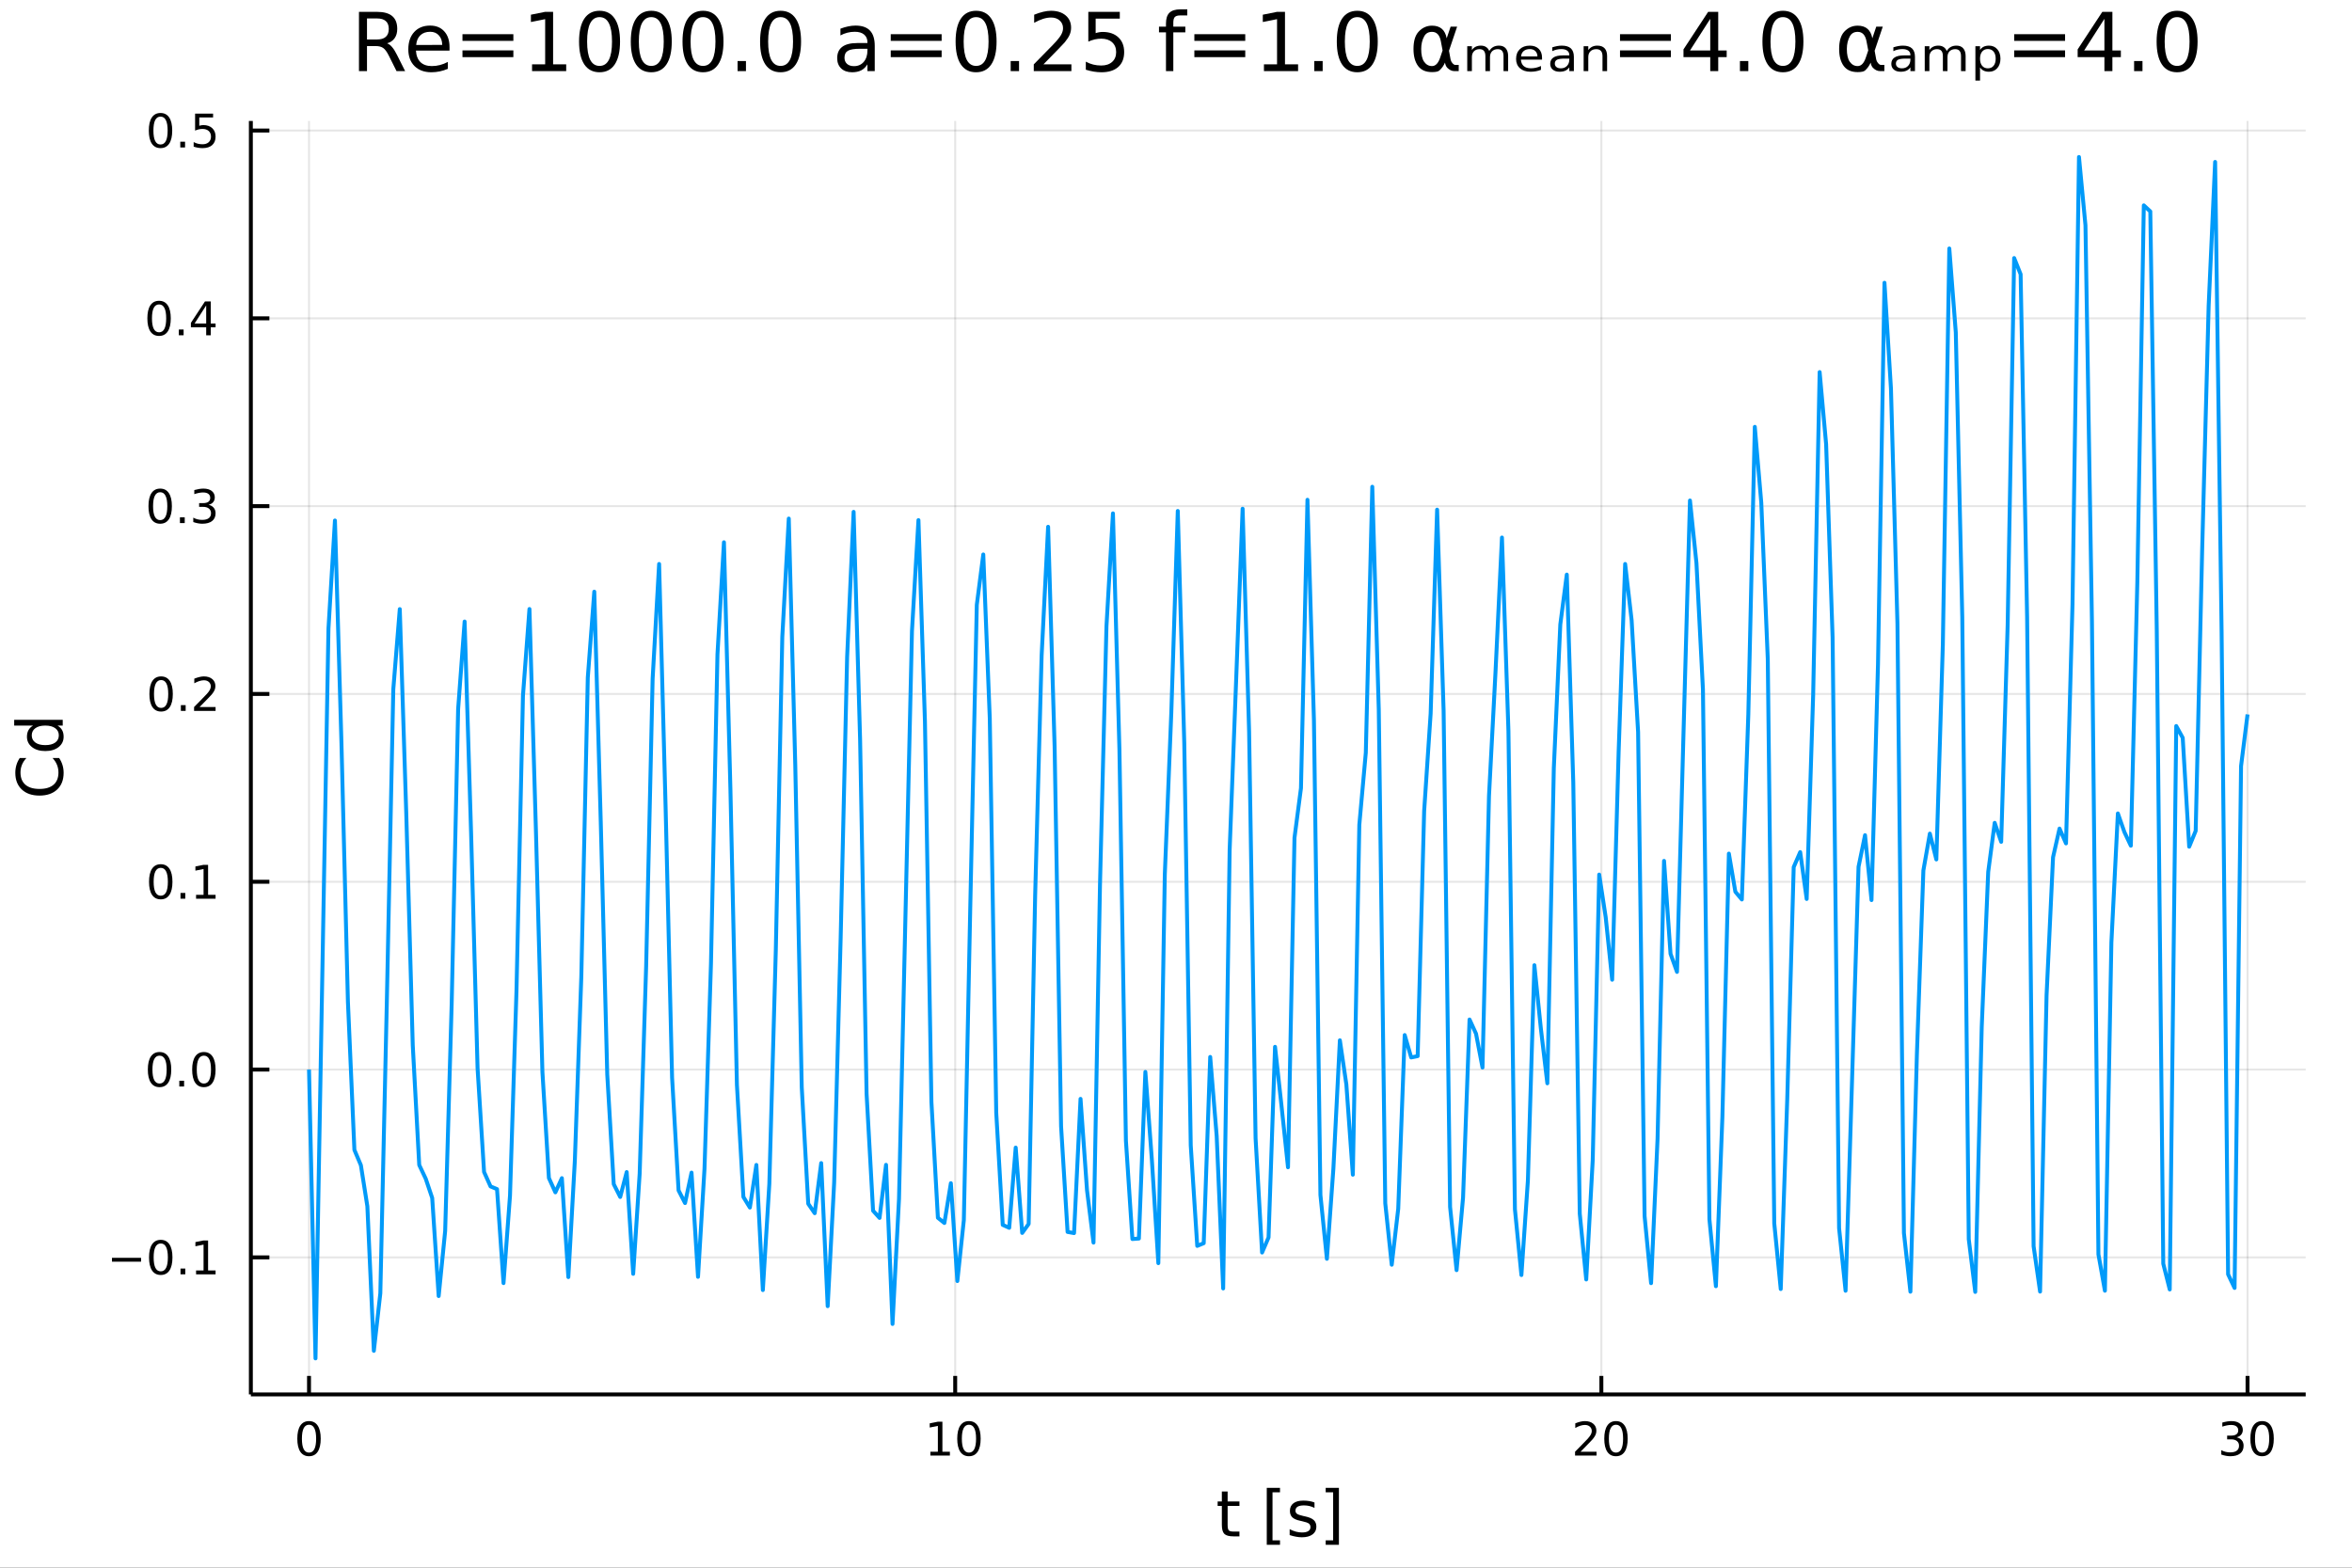<?xml version="1.0" encoding="utf-8"?>
<svg xmlns="http://www.w3.org/2000/svg" xmlns:xlink="http://www.w3.org/1999/xlink" width="600" height="400" viewBox="0 0 2400 1600">
<rect x="0" y="0" width="2400" height="1600" fill="#333333" stroke="none"/>
<defs>
  <clipPath id="clip990">
    <rect x="0" y="0" width="2400" height="1600"/>
  </clipPath>
</defs>
<path clip-path="url(#clip990)" d="
M0 1600 L2400 1600 L2400 0 L0 0  Z
  " fill="#ffffff" fill-rule="evenodd" fill-opacity="1"/>
<defs>
  <clipPath id="clip991">
    <rect x="480" y="0" width="1681" height="1600"/>
  </clipPath>
</defs>
<path clip-path="url(#clip990)" d="
M255.977 1423.18 L2352.76 1423.18 L2352.76 123.472 L255.977 123.472  Z
  " fill="#ffffff" fill-rule="evenodd" fill-opacity="1"/>
<defs>
  <clipPath id="clip992">
    <rect x="255" y="123" width="2098" height="1301"/>
  </clipPath>
</defs>
<polyline clip-path="url(#clip992)" style="stroke:#000000; stroke-linecap:butt; stroke-linejoin:round; stroke-width:2; stroke-opacity:0.1; fill:none" points="
  315.32,1423.18 315.32,123.472 
  "/>
<polyline clip-path="url(#clip992)" style="stroke:#000000; stroke-linecap:butt; stroke-linejoin:round; stroke-width:2; stroke-opacity:0.1; fill:none" points="
  974.684,1423.18 974.684,123.472 
  "/>
<polyline clip-path="url(#clip992)" style="stroke:#000000; stroke-linecap:butt; stroke-linejoin:round; stroke-width:2; stroke-opacity:0.1; fill:none" points="
  1634.05,1423.18 1634.05,123.472 
  "/>
<polyline clip-path="url(#clip992)" style="stroke:#000000; stroke-linecap:butt; stroke-linejoin:round; stroke-width:2; stroke-opacity:0.1; fill:none" points="
  2293.41,1423.18 2293.41,123.472 
  "/>
<polyline clip-path="url(#clip990)" style="stroke:#000000; stroke-linecap:butt; stroke-linejoin:round; stroke-width:4; stroke-opacity:1; fill:none" points="
  255.977,1423.18 2352.76,1423.18 
  "/>
<polyline clip-path="url(#clip990)" style="stroke:#000000; stroke-linecap:butt; stroke-linejoin:round; stroke-width:4; stroke-opacity:1; fill:none" points="
  315.32,1423.18 315.32,1404.28 
  "/>
<polyline clip-path="url(#clip990)" style="stroke:#000000; stroke-linecap:butt; stroke-linejoin:round; stroke-width:4; stroke-opacity:1; fill:none" points="
  974.684,1423.18 974.684,1404.28 
  "/>
<polyline clip-path="url(#clip990)" style="stroke:#000000; stroke-linecap:butt; stroke-linejoin:round; stroke-width:4; stroke-opacity:1; fill:none" points="
  1634.05,1423.18 1634.05,1404.28 
  "/>
<polyline clip-path="url(#clip990)" style="stroke:#000000; stroke-linecap:butt; stroke-linejoin:round; stroke-width:4; stroke-opacity:1; fill:none" points="
  2293.41,1423.18 2293.41,1404.28 
  "/>
<path clip-path="url(#clip990)" d="M315.32 1454.1 Q311.709 1454.1 309.88 1457.66 Q308.075 1461.2 308.075 1468.33 Q308.075 1475.44 309.88 1479.01 Q311.709 1482.55 315.32 1482.55 Q318.954 1482.55 320.76 1479.01 Q322.588 1475.44 322.588 1468.33 Q322.588 1461.2 320.76 1457.66 Q318.954 1454.1 315.32 1454.1 M315.32 1450.39 Q321.13 1450.39 324.186 1455 Q327.264 1459.58 327.264 1468.33 Q327.264 1477.06 324.186 1481.67 Q321.13 1486.25 315.32 1486.25 Q309.51 1486.25 306.431 1481.67 Q303.376 1477.06 303.376 1468.33 Q303.376 1459.58 306.431 1455 Q309.51 1450.39 315.32 1450.39 Z" fill="#000000" fill-rule="evenodd" fill-opacity="1" /><path clip-path="url(#clip990)" d="M949.372 1481.64 L957.011 1481.64 L957.011 1455.28 L948.701 1456.95 L948.701 1452.69 L956.965 1451.02 L961.64 1451.02 L961.64 1481.64 L969.279 1481.64 L969.279 1485.58 L949.372 1485.58 L949.372 1481.64 Z" fill="#000000" fill-rule="evenodd" fill-opacity="1" /><path clip-path="url(#clip990)" d="M988.724 1454.1 Q985.113 1454.1 983.284 1457.66 Q981.478 1461.2 981.478 1468.33 Q981.478 1475.44 983.284 1479.01 Q985.113 1482.55 988.724 1482.55 Q992.358 1482.55 994.163 1479.01 Q995.992 1475.44 995.992 1468.33 Q995.992 1461.2 994.163 1457.66 Q992.358 1454.1 988.724 1454.1 M988.724 1450.39 Q994.534 1450.39 997.589 1455 Q1000.67 1459.58 1000.67 1468.33 Q1000.67 1477.06 997.589 1481.67 Q994.534 1486.25 988.724 1486.25 Q982.913 1486.25 979.835 1481.67 Q976.779 1477.06 976.779 1468.33 Q976.779 1459.58 979.835 1455 Q982.913 1450.39 988.724 1450.39 Z" fill="#000000" fill-rule="evenodd" fill-opacity="1" /><path clip-path="url(#clip990)" d="M1612.82 1481.64 L1629.14 1481.64 L1629.14 1485.58 L1607.2 1485.58 L1607.2 1481.64 Q1609.86 1478.89 1614.44 1474.26 Q1619.05 1469.61 1620.23 1468.27 Q1622.47 1465.74 1623.35 1464.01 Q1624.26 1462.25 1624.26 1460.56 Q1624.26 1457.8 1622.31 1456.07 Q1620.39 1454.33 1617.29 1454.33 Q1615.09 1454.33 1612.64 1455.09 Q1610.21 1455.86 1607.43 1457.41 L1607.43 1452.69 Q1610.25 1451.55 1612.71 1450.97 Q1615.16 1450.39 1617.2 1450.39 Q1622.57 1450.39 1625.76 1453.08 Q1628.96 1455.77 1628.96 1460.26 Q1628.96 1462.39 1628.15 1464.31 Q1627.36 1466.2 1625.25 1468.8 Q1624.67 1469.47 1621.57 1472.69 Q1618.47 1475.88 1612.82 1481.64 Z" fill="#000000" fill-rule="evenodd" fill-opacity="1" /><path clip-path="url(#clip990)" d="M1648.96 1454.1 Q1645.34 1454.1 1643.52 1457.66 Q1641.71 1461.2 1641.71 1468.33 Q1641.71 1475.44 1643.52 1479.01 Q1645.34 1482.55 1648.96 1482.55 Q1652.59 1482.55 1654.4 1479.01 Q1656.22 1475.44 1656.22 1468.33 Q1656.22 1461.2 1654.4 1457.66 Q1652.59 1454.1 1648.96 1454.1 M1648.96 1450.39 Q1654.77 1450.39 1657.82 1455 Q1660.9 1459.58 1660.9 1468.33 Q1660.9 1477.06 1657.82 1481.67 Q1654.77 1486.25 1648.96 1486.25 Q1643.15 1486.25 1640.07 1481.67 Q1637.01 1477.06 1637.01 1468.33 Q1637.01 1459.58 1640.07 1455 Q1643.15 1450.39 1648.96 1450.39 Z" fill="#000000" fill-rule="evenodd" fill-opacity="1" /><path clip-path="url(#clip990)" d="M2282.26 1466.95 Q2285.61 1467.66 2287.49 1469.93 Q2289.39 1472.2 2289.39 1475.53 Q2289.39 1480.65 2285.87 1483.45 Q2282.35 1486.25 2275.87 1486.25 Q2273.69 1486.25 2271.38 1485.81 Q2269.08 1485.39 2266.63 1484.54 L2266.63 1480.02 Q2268.58 1481.16 2270.89 1481.74 Q2273.2 1482.32 2275.73 1482.32 Q2280.13 1482.32 2282.42 1480.58 Q2284.73 1478.84 2284.73 1475.53 Q2284.73 1472.48 2282.58 1470.77 Q2280.45 1469.03 2276.63 1469.03 L2272.6 1469.03 L2272.6 1465.19 L2276.82 1465.19 Q2280.27 1465.19 2282.09 1463.82 Q2283.92 1462.43 2283.92 1459.84 Q2283.92 1457.18 2282.02 1455.77 Q2280.15 1454.33 2276.63 1454.33 Q2274.71 1454.33 2272.51 1454.75 Q2270.31 1455.16 2267.67 1456.04 L2267.67 1451.88 Q2270.33 1451.14 2272.65 1450.77 Q2274.99 1450.39 2277.05 1450.39 Q2282.37 1450.39 2285.47 1452.83 Q2288.58 1455.23 2288.58 1459.35 Q2288.58 1462.22 2286.93 1464.21 Q2285.29 1466.18 2282.26 1466.95 Z" fill="#000000" fill-rule="evenodd" fill-opacity="1" /><path clip-path="url(#clip990)" d="M2308.25 1454.1 Q2304.64 1454.1 2302.81 1457.66 Q2301.01 1461.2 2301.01 1468.33 Q2301.01 1475.44 2302.81 1479.01 Q2304.64 1482.55 2308.25 1482.55 Q2311.89 1482.55 2313.69 1479.01 Q2315.52 1475.44 2315.52 1468.33 Q2315.52 1461.2 2313.69 1457.66 Q2311.89 1454.1 2308.25 1454.1 M2308.25 1450.39 Q2314.06 1450.39 2317.12 1455 Q2320.2 1459.58 2320.2 1468.33 Q2320.2 1477.06 2317.12 1481.67 Q2314.06 1486.25 2308.25 1486.25 Q2302.44 1486.25 2299.36 1481.67 Q2296.31 1477.06 2296.31 1468.33 Q2296.31 1459.58 2299.36 1455 Q2302.44 1450.39 2308.25 1450.39 Z" fill="#000000" fill-rule="evenodd" fill-opacity="1" /><path clip-path="url(#clip990)" d="M1252.68 1522.27 L1252.68 1532.4 L1264.74 1532.4 L1264.74 1536.95 L1252.68 1536.95 L1252.68 1556.3 Q1252.68 1560.66 1253.85 1561.9 Q1255.06 1563.14 1258.72 1563.14 L1264.74 1563.14 L1264.74 1568.04 L1258.72 1568.04 Q1251.94 1568.04 1249.37 1565.53 Q1246.79 1562.98 1246.79 1556.3 L1246.79 1536.95 L1242.49 1536.95 L1242.49 1532.4 L1246.79 1532.4 L1246.79 1522.27 L1252.68 1522.27 Z" fill="#000000" fill-rule="evenodd" fill-opacity="1" /><path clip-path="url(#clip990)" d="M1292.62 1518.52 L1306.12 1518.52 L1306.12 1523.07 L1298.48 1523.07 L1298.48 1572.09 L1306.12 1572.09 L1306.12 1576.64 L1292.62 1576.64 L1292.62 1518.52 Z" fill="#000000" fill-rule="evenodd" fill-opacity="1" /><path clip-path="url(#clip990)" d="M1341.32 1533.45 L1341.32 1538.98 Q1338.84 1537.71 1336.16 1537.07 Q1333.49 1536.44 1330.63 1536.44 Q1326.26 1536.44 1324.07 1537.77 Q1321.9 1539.11 1321.9 1541.79 Q1321.9 1543.82 1323.46 1545 Q1325.02 1546.15 1329.73 1547.2 L1331.74 1547.64 Q1337.98 1548.98 1340.59 1551.43 Q1343.23 1553.85 1343.23 1558.21 Q1343.23 1563.17 1339.28 1566.07 Q1335.37 1568.97 1328.49 1568.97 Q1325.63 1568.97 1322.51 1568.39 Q1319.42 1567.85 1315.98 1566.74 L1315.98 1560.69 Q1319.23 1562.38 1322.38 1563.24 Q1325.53 1564.07 1328.62 1564.07 Q1332.76 1564.07 1334.99 1562.66 Q1337.21 1561.23 1337.21 1558.65 Q1337.21 1556.27 1335.59 1554.99 Q1334 1553.72 1328.56 1552.54 L1326.52 1552.07 Q1321.08 1550.92 1318.66 1548.56 Q1316.24 1546.18 1316.24 1542.04 Q1316.24 1537.01 1319.8 1534.27 Q1323.37 1531.54 1329.92 1531.54 Q1333.17 1531.54 1336.04 1532.01 Q1338.9 1532.49 1341.32 1533.45 Z" fill="#000000" fill-rule="evenodd" fill-opacity="1" /><path clip-path="url(#clip990)" d="M1366.24 1518.52 L1366.24 1576.64 L1352.75 1576.64 L1352.75 1572.09 L1360.35 1572.09 L1360.35 1523.07 L1352.75 1523.07 L1352.75 1518.52 L1366.24 1518.52 Z" fill="#000000" fill-rule="evenodd" fill-opacity="1" /><polyline clip-path="url(#clip992)" style="stroke:#000000; stroke-linecap:butt; stroke-linejoin:round; stroke-width:2; stroke-opacity:0.1; fill:none" points="
  255.977,1283.3 2352.76,1283.3 
  "/>
<polyline clip-path="url(#clip992)" style="stroke:#000000; stroke-linecap:butt; stroke-linejoin:round; stroke-width:2; stroke-opacity:0.1; fill:none" points="
  255.977,1091.62 2352.76,1091.62 
  "/>
<polyline clip-path="url(#clip992)" style="stroke:#000000; stroke-linecap:butt; stroke-linejoin:round; stroke-width:2; stroke-opacity:0.1; fill:none" points="
  255.977,899.943 2352.76,899.943 
  "/>
<polyline clip-path="url(#clip992)" style="stroke:#000000; stroke-linecap:butt; stroke-linejoin:round; stroke-width:2; stroke-opacity:0.1; fill:none" points="
  255.977,708.263 2352.76,708.263 
  "/>
<polyline clip-path="url(#clip992)" style="stroke:#000000; stroke-linecap:butt; stroke-linejoin:round; stroke-width:2; stroke-opacity:0.1; fill:none" points="
  255.977,516.582 2352.76,516.582 
  "/>
<polyline clip-path="url(#clip992)" style="stroke:#000000; stroke-linecap:butt; stroke-linejoin:round; stroke-width:2; stroke-opacity:0.1; fill:none" points="
  255.977,324.902 2352.76,324.902 
  "/>
<polyline clip-path="url(#clip992)" style="stroke:#000000; stroke-linecap:butt; stroke-linejoin:round; stroke-width:2; stroke-opacity:0.1; fill:none" points="
  255.977,133.222 2352.76,133.222 
  "/>
<polyline clip-path="url(#clip990)" style="stroke:#000000; stroke-linecap:butt; stroke-linejoin:round; stroke-width:4; stroke-opacity:1; fill:none" points="
  255.977,1423.18 255.977,123.472 
  "/>
<polyline clip-path="url(#clip990)" style="stroke:#000000; stroke-linecap:butt; stroke-linejoin:round; stroke-width:4; stroke-opacity:1; fill:none" points="
  255.977,1283.3 274.875,1283.3 
  "/>
<polyline clip-path="url(#clip990)" style="stroke:#000000; stroke-linecap:butt; stroke-linejoin:round; stroke-width:4; stroke-opacity:1; fill:none" points="
  255.977,1091.62 274.875,1091.62 
  "/>
<polyline clip-path="url(#clip990)" style="stroke:#000000; stroke-linecap:butt; stroke-linejoin:round; stroke-width:4; stroke-opacity:1; fill:none" points="
  255.977,899.943 274.875,899.943 
  "/>
<polyline clip-path="url(#clip990)" style="stroke:#000000; stroke-linecap:butt; stroke-linejoin:round; stroke-width:4; stroke-opacity:1; fill:none" points="
  255.977,708.263 274.875,708.263 
  "/>
<polyline clip-path="url(#clip990)" style="stroke:#000000; stroke-linecap:butt; stroke-linejoin:round; stroke-width:4; stroke-opacity:1; fill:none" points="
  255.977,516.582 274.875,516.582 
  "/>
<polyline clip-path="url(#clip990)" style="stroke:#000000; stroke-linecap:butt; stroke-linejoin:round; stroke-width:4; stroke-opacity:1; fill:none" points="
  255.977,324.902 274.875,324.902 
  "/>
<polyline clip-path="url(#clip990)" style="stroke:#000000; stroke-linecap:butt; stroke-linejoin:round; stroke-width:4; stroke-opacity:1; fill:none" points="
  255.977,133.222 274.875,133.222 
  "/>
<path clip-path="url(#clip990)" d="M114.26 1283.75 L143.936 1283.75 L143.936 1287.69 L114.26 1287.69 L114.26 1283.75 Z" fill="#000000" fill-rule="evenodd" fill-opacity="1" /><path clip-path="url(#clip990)" d="M164.028 1269.1 Q160.417 1269.1 158.589 1272.67 Q156.783 1276.21 156.783 1283.34 Q156.783 1290.44 158.589 1294.01 Q160.417 1297.55 164.028 1297.55 Q167.663 1297.55 169.468 1294.01 Q171.297 1290.44 171.297 1283.34 Q171.297 1276.21 169.468 1272.67 Q167.663 1269.1 164.028 1269.1 M164.028 1265.4 Q169.839 1265.4 172.894 1270 Q175.973 1274.59 175.973 1283.34 Q175.973 1292.06 172.894 1296.67 Q169.839 1301.25 164.028 1301.25 Q158.218 1301.25 155.14 1296.67 Q152.084 1292.06 152.084 1283.34 Q152.084 1274.59 155.14 1270 Q158.218 1265.4 164.028 1265.4 Z" fill="#000000" fill-rule="evenodd" fill-opacity="1" /><path clip-path="url(#clip990)" d="M184.19 1294.7 L189.075 1294.7 L189.075 1300.58 L184.19 1300.58 L184.19 1294.7 Z" fill="#000000" fill-rule="evenodd" fill-opacity="1" /><path clip-path="url(#clip990)" d="M200.07 1296.65 L207.709 1296.65 L207.709 1270.28 L199.399 1271.95 L199.399 1267.69 L207.662 1266.02 L212.338 1266.02 L212.338 1296.65 L219.977 1296.65 L219.977 1300.58 L200.07 1300.58 L200.07 1296.65 Z" fill="#000000" fill-rule="evenodd" fill-opacity="1" /><path clip-path="url(#clip990)" d="M162.802 1077.42 Q159.19 1077.42 157.362 1080.99 Q155.556 1084.53 155.556 1091.66 Q155.556 1098.76 157.362 1102.33 Q159.19 1105.87 162.802 1105.87 Q166.436 1105.87 168.241 1102.33 Q170.07 1098.76 170.07 1091.66 Q170.07 1084.53 168.241 1080.99 Q166.436 1077.42 162.802 1077.42 M162.802 1073.72 Q168.612 1073.72 171.667 1078.32 Q174.746 1082.91 174.746 1091.66 Q174.746 1100.38 171.667 1104.99 Q168.612 1109.57 162.802 1109.57 Q156.991 1109.57 153.913 1104.99 Q150.857 1100.38 150.857 1091.66 Q150.857 1082.91 153.913 1078.32 Q156.991 1073.72 162.802 1073.72 Z" fill="#000000" fill-rule="evenodd" fill-opacity="1" /><path clip-path="url(#clip990)" d="M182.963 1103.02 L187.848 1103.02 L187.848 1108.9 L182.963 1108.9 L182.963 1103.02 Z" fill="#000000" fill-rule="evenodd" fill-opacity="1" /><path clip-path="url(#clip990)" d="M208.033 1077.42 Q204.422 1077.42 202.593 1080.99 Q200.787 1084.53 200.787 1091.66 Q200.787 1098.76 202.593 1102.33 Q204.422 1105.87 208.033 1105.87 Q211.667 1105.87 213.473 1102.33 Q215.301 1098.76 215.301 1091.66 Q215.301 1084.53 213.473 1080.99 Q211.667 1077.42 208.033 1077.42 M208.033 1073.72 Q213.843 1073.72 216.898 1078.32 Q219.977 1082.91 219.977 1091.66 Q219.977 1100.38 216.898 1104.99 Q213.843 1109.57 208.033 1109.57 Q202.223 1109.57 199.144 1104.99 Q196.088 1100.38 196.088 1091.66 Q196.088 1082.91 199.144 1078.32 Q202.223 1073.72 208.033 1073.72 Z" fill="#000000" fill-rule="evenodd" fill-opacity="1" /><path clip-path="url(#clip990)" d="M164.028 885.741 Q160.417 885.741 158.589 889.306 Q156.783 892.848 156.783 899.977 Q156.783 907.084 158.589 910.649 Q160.417 914.19 164.028 914.19 Q167.663 914.19 169.468 910.649 Q171.297 907.084 171.297 899.977 Q171.297 892.848 169.468 889.306 Q167.663 885.741 164.028 885.741 M164.028 882.038 Q169.839 882.038 172.894 886.644 Q175.973 891.227 175.973 899.977 Q175.973 908.704 172.894 913.311 Q169.839 917.894 164.028 917.894 Q158.218 917.894 155.14 913.311 Q152.084 908.704 152.084 899.977 Q152.084 891.227 155.14 886.644 Q158.218 882.038 164.028 882.038 Z" fill="#000000" fill-rule="evenodd" fill-opacity="1" /><path clip-path="url(#clip990)" d="M184.19 911.343 L189.075 911.343 L189.075 917.223 L184.19 917.223 L184.19 911.343 Z" fill="#000000" fill-rule="evenodd" fill-opacity="1" /><path clip-path="url(#clip990)" d="M200.07 913.287 L207.709 913.287 L207.709 886.922 L199.399 888.589 L199.399 884.329 L207.662 882.663 L212.338 882.663 L212.338 913.287 L219.977 913.287 L219.977 917.223 L200.07 917.223 L200.07 913.287 Z" fill="#000000" fill-rule="evenodd" fill-opacity="1" /><path clip-path="url(#clip990)" d="M164.399 694.061 Q160.788 694.061 158.959 697.626 Q157.153 701.168 157.153 708.297 Q157.153 715.404 158.959 718.969 Q160.788 722.51 164.399 722.51 Q168.033 722.51 169.839 718.969 Q171.667 715.404 171.667 708.297 Q171.667 701.168 169.839 697.626 Q168.033 694.061 164.399 694.061 M164.399 690.358 Q170.209 690.358 173.264 694.964 Q176.343 699.547 176.343 708.297 Q176.343 717.024 173.264 721.631 Q170.209 726.214 164.399 726.214 Q158.589 726.214 155.51 721.631 Q152.454 717.024 152.454 708.297 Q152.454 699.547 155.51 694.964 Q158.589 690.358 164.399 690.358 Z" fill="#000000" fill-rule="evenodd" fill-opacity="1" /><path clip-path="url(#clip990)" d="M184.561 719.663 L189.445 719.663 L189.445 725.543 L184.561 725.543 L184.561 719.663 Z" fill="#000000" fill-rule="evenodd" fill-opacity="1" /><path clip-path="url(#clip990)" d="M203.658 721.607 L219.977 721.607 L219.977 725.543 L198.033 725.543 L198.033 721.607 Q200.695 718.853 205.278 714.223 Q209.885 709.57 211.065 708.228 Q213.311 705.705 214.19 703.969 Q215.093 702.209 215.093 700.52 Q215.093 697.765 213.149 696.029 Q211.227 694.293 208.125 694.293 Q205.926 694.293 203.473 695.057 Q201.042 695.82 198.264 697.371 L198.264 692.649 Q201.088 691.515 203.542 690.936 Q205.996 690.358 208.033 690.358 Q213.403 690.358 216.598 693.043 Q219.792 695.728 219.792 700.219 Q219.792 702.348 218.982 704.27 Q218.195 706.168 216.088 708.76 Q215.51 709.432 212.408 712.649 Q209.306 715.844 203.658 721.607 Z" fill="#000000" fill-rule="evenodd" fill-opacity="1" /><path clip-path="url(#clip990)" d="M163.45 502.381 Q159.839 502.381 158.01 505.946 Q156.204 509.488 156.204 516.617 Q156.204 523.724 158.01 527.288 Q159.839 530.83 163.45 530.83 Q167.084 530.83 168.889 527.288 Q170.718 523.724 170.718 516.617 Q170.718 509.488 168.889 505.946 Q167.084 502.381 163.45 502.381 M163.45 498.677 Q169.26 498.677 172.315 503.284 Q175.394 507.867 175.394 516.617 Q175.394 525.344 172.315 529.95 Q169.26 534.534 163.45 534.534 Q157.64 534.534 154.561 529.95 Q151.505 525.344 151.505 516.617 Q151.505 507.867 154.561 503.284 Q157.64 498.677 163.45 498.677 Z" fill="#000000" fill-rule="evenodd" fill-opacity="1" /><path clip-path="url(#clip990)" d="M183.612 527.983 L188.496 527.983 L188.496 533.862 L183.612 533.862 L183.612 527.983 Z" fill="#000000" fill-rule="evenodd" fill-opacity="1" /><path clip-path="url(#clip990)" d="M212.848 515.228 Q216.204 515.946 218.079 518.214 Q219.977 520.483 219.977 523.816 Q219.977 528.932 216.459 531.733 Q212.94 534.534 206.459 534.534 Q204.283 534.534 201.968 534.094 Q199.676 533.677 197.223 532.821 L197.223 528.307 Q199.167 529.441 201.482 530.02 Q203.797 530.599 206.32 530.599 Q210.718 530.599 213.01 528.862 Q215.324 527.126 215.324 523.816 Q215.324 520.761 213.172 519.048 Q211.042 517.312 207.223 517.312 L203.195 517.312 L203.195 513.469 L207.408 513.469 Q210.857 513.469 212.686 512.103 Q214.514 510.714 214.514 508.122 Q214.514 505.46 212.616 504.048 Q210.741 502.613 207.223 502.613 Q205.301 502.613 203.102 503.029 Q200.903 503.446 198.264 504.326 L198.264 500.159 Q200.926 499.418 203.241 499.048 Q205.579 498.677 207.639 498.677 Q212.963 498.677 216.065 501.108 Q219.167 503.515 219.167 507.636 Q219.167 510.506 217.523 512.497 Q215.88 514.464 212.848 515.228 Z" fill="#000000" fill-rule="evenodd" fill-opacity="1" /><path clip-path="url(#clip990)" d="M162.315 310.701 Q158.704 310.701 156.876 314.266 Q155.07 317.807 155.07 324.937 Q155.07 332.044 156.876 335.608 Q158.704 339.15 162.315 339.15 Q165.95 339.15 167.755 335.608 Q169.584 332.044 169.584 324.937 Q169.584 317.807 167.755 314.266 Q165.95 310.701 162.315 310.701 M162.315 306.997 Q168.126 306.997 171.181 311.604 Q174.26 316.187 174.26 324.937 Q174.26 333.664 171.181 338.27 Q168.126 342.854 162.315 342.854 Q156.505 342.854 153.427 338.27 Q150.371 333.664 150.371 324.937 Q150.371 316.187 153.427 311.604 Q156.505 306.997 162.315 306.997 Z" fill="#000000" fill-rule="evenodd" fill-opacity="1" /><path clip-path="url(#clip990)" d="M182.477 336.303 L187.362 336.303 L187.362 342.182 L182.477 342.182 L182.477 336.303 Z" fill="#000000" fill-rule="evenodd" fill-opacity="1" /><path clip-path="url(#clip990)" d="M210.394 311.696 L198.588 330.145 L210.394 330.145 L210.394 311.696 M209.167 307.622 L215.047 307.622 L215.047 330.145 L219.977 330.145 L219.977 334.034 L215.047 334.034 L215.047 342.182 L210.394 342.182 L210.394 334.034 L194.792 334.034 L194.792 329.52 L209.167 307.622 Z" fill="#000000" fill-rule="evenodd" fill-opacity="1" /><path clip-path="url(#clip990)" d="M163.797 119.021 Q160.186 119.021 158.357 122.586 Q156.552 126.127 156.552 133.257 Q156.552 140.363 158.357 143.928 Q160.186 147.47 163.797 147.47 Q167.431 147.47 169.237 143.928 Q171.065 140.363 171.065 133.257 Q171.065 126.127 169.237 122.586 Q167.431 119.021 163.797 119.021 M163.797 115.317 Q169.607 115.317 172.663 119.924 Q175.741 124.507 175.741 133.257 Q175.741 141.984 172.663 146.59 Q169.607 151.174 163.797 151.174 Q157.987 151.174 154.908 146.59 Q151.853 141.984 151.853 133.257 Q151.853 124.507 154.908 119.924 Q157.987 115.317 163.797 115.317 Z" fill="#000000" fill-rule="evenodd" fill-opacity="1" /><path clip-path="url(#clip990)" d="M183.959 144.623 L188.843 144.623 L188.843 150.502 L183.959 150.502 L183.959 144.623 Z" fill="#000000" fill-rule="evenodd" fill-opacity="1" /><path clip-path="url(#clip990)" d="M199.075 115.942 L217.431 115.942 L217.431 119.877 L203.357 119.877 L203.357 128.35 Q204.375 128.002 205.394 127.84 Q206.412 127.655 207.431 127.655 Q213.218 127.655 216.598 130.826 Q219.977 133.998 219.977 139.414 Q219.977 144.993 216.505 148.095 Q213.033 151.174 206.713 151.174 Q204.537 151.174 202.269 150.803 Q200.024 150.433 197.616 149.692 L197.616 144.993 Q199.7 146.127 201.922 146.683 Q204.144 147.238 206.621 147.238 Q210.625 147.238 212.963 145.132 Q215.301 143.025 215.301 139.414 Q215.301 135.803 212.963 133.697 Q210.625 131.59 206.621 131.59 Q204.746 131.59 202.871 132.007 Q201.019 132.424 199.075 133.303 L199.075 115.942 Z" fill="#000000" fill-rule="evenodd" fill-opacity="1" /><path clip-path="url(#clip990)" d="M20.144 773.66 L26.924 773.66 Q23.9 776.907 22.404 780.599 Q20.908 784.259 20.908 788.397 Q20.908 796.545 25.905 800.874 Q30.871 805.202 40.292 805.202 Q49.681 805.202 54.678 800.874 Q59.644 796.545 59.644 788.397 Q59.644 784.259 58.148 780.599 Q56.652 776.907 53.628 773.66 L60.344 773.66 Q62.636 777.034 63.781 780.822 Q64.927 784.577 64.927 788.779 Q64.927 799.569 58.339 805.775 Q51.718 811.982 40.292 811.982 Q28.834 811.982 22.245 805.775 Q15.625 799.569 15.625 788.779 Q15.625 784.514 16.771 780.758 Q17.885 776.97 20.144 773.66 Z" fill="#000000" fill-rule="evenodd" fill-opacity="1" /><path clip-path="url(#clip990)" d="M33.767 740.527 L14.479 740.527 L14.479 734.67 L64.004 734.67 L64.004 740.527 L58.657 740.527 Q61.84 742.373 63.399 745.205 Q64.927 748.006 64.927 751.953 Q64.927 758.414 59.771 762.488 Q54.615 766.531 46.212 766.531 Q37.809 766.531 32.653 762.488 Q27.497 758.414 27.497 751.953 Q27.497 748.006 29.056 745.205 Q30.584 742.373 33.767 740.527 M46.212 760.483 Q52.673 760.483 56.365 757.841 Q60.026 755.168 60.026 750.521 Q60.026 745.874 56.365 743.2 Q52.673 740.527 46.212 740.527 Q39.751 740.527 36.09 743.2 Q32.398 745.874 32.398 750.521 Q32.398 755.168 36.09 757.841 Q39.751 760.483 46.212 760.483 Z" fill="#000000" fill-rule="evenodd" fill-opacity="1" /><path clip-path="url(#clip990)" d="M394.979 44.22 Q397.612 45.111 400.083 48.028 Q402.595 50.944 405.106 56.048 L413.411 72.576 L404.62 72.576 L396.883 57.061 Q393.885 50.985 391.05 49 Q388.255 47.015 383.393 47.015 L374.481 47.015 L374.481 72.576 L366.299 72.576 L366.299 12.096 L384.771 12.096 Q395.141 12.096 400.245 16.43 Q405.349 20.765 405.349 29.515 Q405.349 35.227 402.676 38.994 Q400.043 42.761 394.979 44.22 M374.481 18.82 L374.481 40.29 L384.771 40.29 Q390.685 40.29 393.683 37.576 Q396.721 34.822 396.721 29.515 Q396.721 24.208 393.683 21.535 Q390.685 18.82 384.771 18.82 L374.481 18.82 Z" fill="#000000" fill-rule="evenodd" fill-opacity="1" /><path clip-path="url(#clip990)" d="M458.7 48.028 L458.7 51.673 L424.429 51.673 Q424.915 59.37 429.047 63.421 Q433.22 67.431 440.633 67.431 Q444.927 67.431 448.937 66.378 Q452.988 65.325 456.958 63.218 L456.958 70.267 Q452.947 71.968 448.735 72.86 Q444.522 73.751 440.187 73.751 Q429.331 73.751 422.971 67.431 Q416.651 61.112 416.651 50.337 Q416.651 39.197 422.647 32.675 Q428.683 26.112 438.891 26.112 Q448.046 26.112 453.353 32.026 Q458.7 37.9 458.7 48.028 M451.246 45.84 Q451.165 39.723 447.803 36.077 Q444.481 32.431 438.972 32.431 Q432.733 32.431 428.966 35.956 Q425.239 39.48 424.672 45.88 L451.246 45.84 Z" fill="#000000" fill-rule="evenodd" fill-opacity="1" /><path clip-path="url(#clip990)" d="M471.906 34.903 L523.838 34.903 L523.838 41.708 L471.906 41.708 L471.906 34.903 M471.906 51.43 L523.838 51.43 L523.838 58.317 L471.906 58.317 L471.906 51.43 Z" fill="#000000" fill-rule="evenodd" fill-opacity="1" /><path clip-path="url(#clip990)" d="M542.918 65.689 L556.286 65.689 L556.286 19.55 L541.743 22.466 L541.743 15.013 L556.205 12.096 L564.388 12.096 L564.388 65.689 L577.756 65.689 L577.756 72.576 L542.918 72.576 L542.918 65.689 Z" fill="#000000" fill-rule="evenodd" fill-opacity="1" /><path clip-path="url(#clip990)" d="M611.783 17.484 Q605.464 17.484 602.264 23.722 Q599.104 29.92 599.104 42.397 Q599.104 54.833 602.264 61.071 Q605.464 67.269 611.783 67.269 Q618.143 67.269 621.303 61.071 Q624.503 54.833 624.503 42.397 Q624.503 29.92 621.303 23.722 Q618.143 17.484 611.783 17.484 M611.783 11.002 Q621.951 11.002 627.298 19.064 Q632.686 27.084 632.686 42.397 Q632.686 57.669 627.298 65.73 Q621.951 73.751 611.783 73.751 Q601.616 73.751 596.228 65.73 Q590.881 57.669 590.881 42.397 Q590.881 27.084 596.228 19.064 Q601.616 11.002 611.783 11.002 Z" fill="#000000" fill-rule="evenodd" fill-opacity="1" /><path clip-path="url(#clip990)" d="M664.567 17.484 Q658.247 17.484 655.047 23.722 Q651.887 29.92 651.887 42.397 Q651.887 54.833 655.047 61.071 Q658.247 67.269 664.567 67.269 Q670.927 67.269 674.086 61.071 Q677.287 54.833 677.287 42.397 Q677.287 29.92 674.086 23.722 Q670.927 17.484 664.567 17.484 M664.567 11.002 Q674.735 11.002 680.082 19.064 Q685.469 27.084 685.469 42.397 Q685.469 57.669 680.082 65.73 Q674.735 73.751 664.567 73.751 Q654.399 73.751 649.011 65.73 Q643.664 57.669 643.664 42.397 Q643.664 27.084 649.011 19.064 Q654.399 11.002 664.567 11.002 Z" fill="#000000" fill-rule="evenodd" fill-opacity="1" /><path clip-path="url(#clip990)" d="M717.35 17.484 Q711.031 17.484 707.83 23.722 Q704.671 29.92 704.671 42.397 Q704.671 54.833 707.83 61.071 Q711.031 67.269 717.35 67.269 Q723.71 67.269 726.87 61.071 Q730.07 54.833 730.07 42.397 Q730.07 29.92 726.87 23.722 Q723.71 17.484 717.35 17.484 M717.35 11.002 Q727.518 11.002 732.865 19.064 Q738.253 27.084 738.253 42.397 Q738.253 57.669 732.865 65.73 Q727.518 73.751 717.35 73.751 Q707.182 73.751 701.795 65.73 Q696.447 57.669 696.447 42.397 Q696.447 27.084 701.795 19.064 Q707.182 11.002 717.35 11.002 Z" fill="#000000" fill-rule="evenodd" fill-opacity="1" /><path clip-path="url(#clip990)" d="M752.633 62.287 L761.181 62.287 L761.181 72.576 L752.633 72.576 L752.633 62.287 Z" fill="#000000" fill-rule="evenodd" fill-opacity="1" /><path clip-path="url(#clip990)" d="M796.505 17.484 Q790.185 17.484 786.985 23.722 Q783.825 29.92 783.825 42.397 Q783.825 54.833 786.985 61.071 Q790.185 67.269 796.505 67.269 Q802.865 67.269 806.024 61.071 Q809.225 54.833 809.225 42.397 Q809.225 29.92 806.024 23.722 Q802.865 17.484 796.505 17.484 M796.505 11.002 Q806.672 11.002 812.02 19.064 Q817.407 27.084 817.407 42.397 Q817.407 57.669 812.02 65.73 Q806.672 73.751 796.505 73.751 Q786.337 73.751 780.949 65.73 Q775.602 57.669 775.602 42.397 Q775.602 27.084 780.949 19.064 Q786.337 11.002 796.505 11.002 Z" fill="#000000" fill-rule="evenodd" fill-opacity="1" /><path clip-path="url(#clip990)" d="M877.725 49.769 Q868.692 49.769 865.208 51.835 Q861.724 53.901 861.724 58.884 Q861.724 62.854 864.317 65.203 Q866.95 67.512 871.446 67.512 Q877.644 67.512 881.371 63.137 Q885.138 58.722 885.138 51.43 L885.138 49.769 L877.725 49.769 M892.592 46.691 L892.592 72.576 L885.138 72.576 L885.138 65.689 Q882.586 69.821 878.779 71.806 Q874.971 73.751 869.461 73.751 Q862.494 73.751 858.362 69.862 Q854.271 65.933 854.271 59.37 Q854.271 51.714 859.375 47.825 Q864.519 43.936 874.687 43.936 L885.138 43.936 L885.138 43.207 Q885.138 38.062 881.736 35.267 Q878.373 32.431 872.257 32.431 Q868.368 32.431 864.681 33.363 Q860.995 34.295 857.592 36.158 L857.592 29.272 Q861.684 27.692 865.532 26.922 Q869.38 26.112 873.026 26.112 Q882.87 26.112 887.731 31.216 Q892.592 36.32 892.592 46.691 Z" fill="#000000" fill-rule="evenodd" fill-opacity="1" /><path clip-path="url(#clip990)" d="M908.917 34.903 L960.85 34.903 L960.85 41.708 L908.917 41.708 L908.917 34.903 M908.917 51.43 L960.85 51.43 L960.85 58.317 L908.917 58.317 L908.917 51.43 Z" fill="#000000" fill-rule="evenodd" fill-opacity="1" /><path clip-path="url(#clip990)" d="M996.012 17.484 Q989.692 17.484 986.492 23.722 Q983.332 29.92 983.332 42.397 Q983.332 54.833 986.492 61.071 Q989.692 67.269 996.012 67.269 Q1002.37 67.269 1005.53 61.071 Q1008.73 54.833 1008.73 42.397 Q1008.73 29.92 1005.53 23.722 Q1002.37 17.484 996.012 17.484 M996.012 11.002 Q1006.18 11.002 1011.53 19.064 Q1016.91 27.084 1016.91 42.397 Q1016.91 57.669 1011.53 65.73 Q1006.18 73.751 996.012 73.751 Q985.844 73.751 980.456 65.73 Q975.109 57.669 975.109 42.397 Q975.109 27.084 980.456 19.064 Q985.844 11.002 996.012 11.002 Z" fill="#000000" fill-rule="evenodd" fill-opacity="1" /><path clip-path="url(#clip990)" d="M1031.3 62.287 L1039.84 62.287 L1039.84 72.576 L1031.3 72.576 L1031.3 62.287 Z" fill="#000000" fill-rule="evenodd" fill-opacity="1" /><path clip-path="url(#clip990)" d="M1064.72 65.689 L1093.27 65.689 L1093.27 72.576 L1054.87 72.576 L1054.87 65.689 Q1059.53 60.869 1067.55 52.767 Q1075.61 44.625 1077.68 42.275 Q1081.61 37.86 1083.15 34.822 Q1084.73 31.743 1084.73 28.786 Q1084.73 23.965 1081.32 20.927 Q1077.96 17.889 1072.53 17.889 Q1068.68 17.889 1064.39 19.226 Q1060.14 20.562 1055.28 23.276 L1055.28 15.013 Q1060.22 13.028 1064.51 12.015 Q1068.81 11.002 1072.37 11.002 Q1081.77 11.002 1087.36 15.701 Q1092.95 20.4 1092.95 28.259 Q1092.95 31.986 1091.53 35.348 Q1090.15 38.67 1086.47 43.207 Q1085.46 44.382 1080.03 50.013 Q1074.6 55.603 1064.72 65.689 Z" fill="#000000" fill-rule="evenodd" fill-opacity="1" /><path clip-path="url(#clip990)" d="M1110.53 12.096 L1142.65 12.096 L1142.65 18.983 L1118.02 18.983 L1118.02 33.809 Q1119.81 33.201 1121.59 32.918 Q1123.37 32.594 1125.15 32.594 Q1135.28 32.594 1141.2 38.143 Q1147.11 43.693 1147.11 53.172 Q1147.11 62.935 1141.03 68.363 Q1134.96 73.751 1123.9 73.751 Q1120.09 73.751 1116.12 73.103 Q1112.19 72.454 1107.98 71.158 L1107.98 62.935 Q1111.62 64.92 1115.51 65.892 Q1119.4 66.864 1123.74 66.864 Q1130.74 66.864 1134.84 63.178 Q1138.93 59.492 1138.93 53.172 Q1138.93 46.853 1134.84 43.166 Q1130.74 39.48 1123.74 39.48 Q1120.46 39.48 1117.17 40.209 Q1113.93 40.938 1110.53 42.478 L1110.53 12.096 Z" fill="#000000" fill-rule="evenodd" fill-opacity="1" /><path clip-path="url(#clip990)" d="M1211.52 9.544 L1211.52 15.742 L1204.39 15.742 Q1200.38 15.742 1198.8 17.362 Q1197.26 18.983 1197.26 23.195 L1197.26 27.206 L1209.53 27.206 L1209.53 32.999 L1197.26 32.999 L1197.26 72.576 L1189.77 72.576 L1189.77 32.999 L1182.64 32.999 L1182.64 27.206 L1189.77 27.206 L1189.77 24.046 Q1189.77 16.471 1193.29 13.028 Q1196.82 9.544 1204.47 9.544 L1211.52 9.544 Z" fill="#000000" fill-rule="evenodd" fill-opacity="1" /><path clip-path="url(#clip990)" d="M1218.73 34.903 L1270.66 34.903 L1270.66 41.708 L1218.73 41.708 L1218.73 34.903 M1218.73 51.43 L1270.66 51.43 L1270.66 58.317 L1218.73 58.317 L1218.73 51.43 Z" fill="#000000" fill-rule="evenodd" fill-opacity="1" /><path clip-path="url(#clip990)" d="M1289.74 65.689 L1303.11 65.689 L1303.11 19.55 L1288.57 22.466 L1288.57 15.013 L1303.03 12.096 L1311.21 12.096 L1311.21 65.689 L1324.58 65.689 L1324.58 72.576 L1289.74 72.576 L1289.74 65.689 Z" fill="#000000" fill-rule="evenodd" fill-opacity="1" /><path clip-path="url(#clip990)" d="M1341.11 62.287 L1349.66 62.287 L1349.66 72.576 L1341.11 72.576 L1341.11 62.287 Z" fill="#000000" fill-rule="evenodd" fill-opacity="1" /><path clip-path="url(#clip990)" d="M1384.98 17.484 Q1378.66 17.484 1375.46 23.722 Q1372.3 29.92 1372.3 42.397 Q1372.3 54.833 1375.46 61.071 Q1378.66 67.269 1384.98 67.269 Q1391.34 67.269 1394.5 61.071 Q1397.7 54.833 1397.7 42.397 Q1397.7 29.92 1394.5 23.722 Q1391.34 17.484 1384.98 17.484 M1384.98 11.002 Q1395.15 11.002 1400.49 19.064 Q1405.88 27.084 1405.88 42.397 Q1405.88 57.669 1400.49 65.73 Q1395.15 73.751 1384.98 73.751 Q1374.81 73.751 1369.42 65.73 Q1364.08 57.669 1364.08 42.397 Q1364.08 27.084 1369.42 19.064 Q1374.81 11.002 1384.98 11.002 Z" fill="#000000" fill-rule="evenodd" fill-opacity="1" /><path clip-path="url(#clip990)" d="M1472.03 51.471 L1470.25 42.113 Q1468.43 32.513 1461.22 32.513 Q1455.79 32.513 1453.32 36.969 Q1450.2 42.559 1450.2 49.931 Q1450.2 58.843 1453.24 63.097 Q1456.32 67.431 1461.22 67.431 Q1466.65 67.431 1469.56 58.803 L1472.03 51.471 M1476.21 39.075 L1480.22 27.206 L1486.86 27.206 L1478.56 51.795 L1480.18 60.666 Q1480.54 62.651 1481.96 64.312 Q1483.62 66.257 1484.92 66.257 L1488.48 66.257 L1488.48 72.576 L1484.02 72.576 Q1480.22 72.576 1476.81 69.173 Q1475.15 67.472 1474.46 63.907 Q1472.6 68.404 1468.79 71.928 Q1467.01 73.589 1461.22 73.589 Q1451.7 73.589 1447.08 67.431 Q1442.34 61.071 1442.34 49.931 Q1442.34 38.022 1447.48 32.431 Q1453.2 26.193 1461.22 26.193 Q1473.82 26.193 1476.21 39.075 Z" fill="#000000" fill-rule="evenodd" fill-opacity="1" /><path clip-path="url(#clip990)" d="M1520.4 58.236 L1520.4 72.576 L1515.7 72.576 L1515.7 57.385 Q1515.7 53.699 1514.24 51.957 Q1512.79 50.175 1509.75 50.175 Q1506.14 50.175 1504.04 52.362 Q1501.93 54.509 1501.93 58.236 L1501.93 72.576 L1497.19 72.576 L1497.19 47.177 L1501.93 47.177 L1501.93 51.106 Q1503.51 48.797 1505.74 47.703 Q1508.01 46.569 1511.12 46.569 Q1514.2 46.569 1516.39 47.987 Q1518.58 49.364 1519.63 52.038 Q1521.37 49.243 1523.8 47.906 Q1526.28 46.569 1529.6 46.569 Q1534.09 46.569 1536.48 49.364 Q1538.91 52.119 1538.91 57.223 L1538.91 72.576 L1534.21 72.576 L1534.21 57.385 Q1534.21 53.739 1532.76 51.957 Q1531.3 50.175 1528.3 50.175 Q1524.65 50.175 1522.51 52.362 Q1520.4 54.509 1520.4 58.236 Z" fill="#000000" fill-rule="evenodd" fill-opacity="1" /><path clip-path="url(#clip990)" d="M1573.51 58.843 L1573.51 60.869 L1551.92 60.869 Q1552.24 65.163 1554.83 67.431 Q1557.47 69.7 1562.13 69.7 Q1564.84 69.7 1567.39 69.092 Q1569.9 68.525 1572.41 67.35 L1572.41 71.28 Q1569.9 72.252 1567.23 72.738 Q1564.6 73.224 1561.84 73.224 Q1555 73.224 1551.03 69.7 Q1547.02 66.176 1547.02 60.14 Q1547.02 53.901 1550.82 50.215 Q1554.59 46.569 1561.03 46.569 Q1566.78 46.569 1570.15 49.85 Q1573.51 53.172 1573.51 58.843 M1568.81 57.588 Q1568.77 54.185 1566.66 52.119 Q1564.56 50.093 1561.07 50.093 Q1557.14 50.093 1554.79 52.078 Q1552.44 54.023 1552.08 57.588 L1568.81 57.588 Z" fill="#000000" fill-rule="evenodd" fill-opacity="1" /><path clip-path="url(#clip990)" d="M1596.64 59.816 Q1590.97 59.816 1588.78 60.95 Q1586.55 62.125 1586.55 64.92 Q1586.55 67.148 1588.21 68.444 Q1589.87 69.74 1592.71 69.74 Q1596.6 69.74 1598.95 67.269 Q1601.34 64.798 1601.34 60.747 L1601.34 59.816 L1596.64 59.816 M1606 58.074 L1606 72.576 L1601.34 72.576 L1601.34 68.728 Q1599.72 71.037 1597.33 72.13 Q1594.9 73.224 1591.45 73.224 Q1587.04 73.224 1584.45 71.037 Q1581.85 68.849 1581.85 65.163 Q1581.85 60.909 1585.09 58.722 Q1588.33 56.534 1594.74 56.534 L1601.34 56.534 L1601.34 56.129 Q1601.34 53.253 1599.19 51.673 Q1597.04 50.093 1593.2 50.093 Q1590.77 50.093 1588.42 50.62 Q1586.11 51.147 1583.96 52.2 L1583.96 48.311 Q1586.55 47.46 1588.98 47.015 Q1591.37 46.569 1593.68 46.569 Q1599.88 46.569 1602.96 49.405 Q1606 52.281 1606 58.074 Z" fill="#000000" fill-rule="evenodd" fill-opacity="1" /><path clip-path="url(#clip990)" d="M1639.9 57.223 L1639.9 72.576 L1635.2 72.576 L1635.2 57.385 Q1635.2 53.78 1633.62 51.997 Q1632.04 50.175 1628.88 50.175 Q1625.08 50.175 1622.89 52.362 Q1620.7 54.509 1620.7 58.236 L1620.7 72.576 L1615.96 72.576 L1615.96 47.177 L1620.7 47.177 L1620.7 51.106 Q1622.36 48.838 1624.63 47.703 Q1626.94 46.569 1629.94 46.569 Q1634.84 46.569 1637.35 49.283 Q1639.9 51.997 1639.9 57.223 Z" fill="#000000" fill-rule="evenodd" fill-opacity="1" /><path clip-path="url(#clip990)" d="M1653.07 34.903 L1705 34.903 L1705 41.708 L1653.07 41.708 L1653.07 34.903 M1653.07 51.43 L1705 51.43 L1705 58.317 L1653.07 58.317 L1653.07 51.43 Z" fill="#000000" fill-rule="evenodd" fill-opacity="1" /><path clip-path="url(#clip990)" d="M1745.15 19.226 L1724.49 51.511 L1745.15 51.511 L1745.15 19.226 M1743 12.096 L1753.29 12.096 L1753.29 51.511 L1761.92 51.511 L1761.92 58.317 L1753.29 58.317 L1753.29 72.576 L1745.15 72.576 L1745.15 58.317 L1717.84 58.317 L1717.84 50.418 L1743 12.096 Z" fill="#000000" fill-rule="evenodd" fill-opacity="1" /><path clip-path="url(#clip990)" d="M1775.45 62.287 L1783.99 62.287 L1783.99 72.576 L1775.45 72.576 L1775.45 62.287 Z" fill="#000000" fill-rule="evenodd" fill-opacity="1" /><path clip-path="url(#clip990)" d="M1819.32 17.484 Q1813 17.484 1809.8 23.722 Q1806.64 29.92 1806.64 42.397 Q1806.64 54.833 1809.8 61.071 Q1813 67.269 1819.32 67.269 Q1825.68 67.269 1828.84 61.071 Q1832.04 54.833 1832.04 42.397 Q1832.04 29.92 1828.84 23.722 Q1825.68 17.484 1819.32 17.484 M1819.32 11.002 Q1829.49 11.002 1834.83 19.064 Q1840.22 27.084 1840.22 42.397 Q1840.22 57.669 1834.83 65.73 Q1829.49 73.751 1819.32 73.751 Q1809.15 73.751 1803.76 65.73 Q1798.41 57.669 1798.41 42.397 Q1798.41 27.084 1803.76 19.064 Q1809.15 11.002 1819.32 11.002 Z" fill="#000000" fill-rule="evenodd" fill-opacity="1" /><path clip-path="url(#clip990)" d="M1906.37 51.471 L1904.59 42.113 Q1902.77 32.513 1895.56 32.513 Q1890.13 32.513 1887.66 36.969 Q1884.54 42.559 1884.54 49.931 Q1884.54 58.843 1887.58 63.097 Q1890.65 67.431 1895.56 67.431 Q1900.98 67.431 1903.9 58.803 L1906.37 51.471 M1910.54 39.075 L1914.55 27.206 L1921.2 27.206 L1912.89 51.795 L1914.51 60.666 Q1914.88 62.651 1916.3 64.312 Q1917.96 66.257 1919.25 66.257 L1922.82 66.257 L1922.82 72.576 L1918.36 72.576 Q1914.55 72.576 1911.15 69.173 Q1909.49 67.472 1908.8 63.907 Q1906.94 68.404 1903.13 71.928 Q1901.35 73.589 1895.56 73.589 Q1886.04 73.589 1881.42 67.431 Q1876.68 61.071 1876.68 49.931 Q1876.68 38.022 1881.82 32.431 Q1887.53 26.193 1895.56 26.193 Q1908.15 26.193 1910.54 39.075 Z" fill="#000000" fill-rule="evenodd" fill-opacity="1" /><path clip-path="url(#clip990)" d="M1944.69 59.816 Q1939.02 59.816 1936.83 60.95 Q1934.61 62.125 1934.61 64.92 Q1934.61 67.148 1936.27 68.444 Q1937.93 69.74 1940.76 69.74 Q1944.65 69.74 1947 67.269 Q1949.39 64.798 1949.39 60.747 L1949.39 59.816 L1944.69 59.816 M1954.05 58.074 L1954.05 72.576 L1949.39 72.576 L1949.39 68.728 Q1947.77 71.037 1945.38 72.13 Q1942.95 73.224 1939.51 73.224 Q1935.09 73.224 1932.5 71.037 Q1929.91 68.849 1929.91 65.163 Q1929.91 60.909 1933.15 58.722 Q1936.39 56.534 1942.79 56.534 L1949.39 56.534 L1949.39 56.129 Q1949.39 53.253 1947.25 51.673 Q1945.1 50.093 1941.25 50.093 Q1938.82 50.093 1936.47 50.62 Q1934.16 51.147 1932.01 52.2 L1932.01 48.311 Q1934.61 47.46 1937.04 47.015 Q1939.43 46.569 1941.74 46.569 Q1947.93 46.569 1951.01 49.405 Q1954.05 52.281 1954.05 58.074 Z" fill="#000000" fill-rule="evenodd" fill-opacity="1" /><path clip-path="url(#clip990)" d="M1987.23 58.236 L1987.23 72.576 L1982.53 72.576 L1982.53 57.385 Q1982.53 53.699 1981.07 51.957 Q1979.61 50.175 1976.57 50.175 Q1972.97 50.175 1970.86 52.362 Q1968.76 54.509 1968.76 58.236 L1968.76 72.576 L1964.02 72.576 L1964.02 47.177 L1968.76 47.177 L1968.76 51.106 Q1970.34 48.797 1972.56 47.703 Q1974.83 46.569 1977.95 46.569 Q1981.03 46.569 1983.22 47.987 Q1985.4 49.364 1986.46 52.038 Q1988.2 49.243 1990.63 47.906 Q1993.1 46.569 1996.42 46.569 Q2000.92 46.569 2003.31 49.364 Q2005.74 52.119 2005.74 57.223 L2005.74 72.576 L2001.04 72.576 L2001.04 57.385 Q2001.04 53.739 1999.58 51.957 Q1998.12 50.175 1995.13 50.175 Q1991.48 50.175 1989.33 52.362 Q1987.23 54.509 1987.23 58.236 Z" fill="#000000" fill-rule="evenodd" fill-opacity="1" /><path clip-path="url(#clip990)" d="M2020.44 68.768 L2020.44 82.258 L2015.71 82.258 L2015.71 47.177 L2020.44 47.177 L2020.44 51.025 Q2021.9 48.757 2024.17 47.663 Q2026.44 46.569 2029.56 46.569 Q2034.79 46.569 2038.03 50.215 Q2041.27 53.901 2041.27 59.897 Q2041.27 65.892 2038.03 69.578 Q2034.79 73.224 2029.56 73.224 Q2026.44 73.224 2024.17 72.13 Q2021.9 71.037 2020.44 68.768 M2034.3 67.107 Q2036.41 64.515 2036.41 59.897 Q2036.41 55.279 2034.3 52.686 Q2032.15 50.053 2028.43 50.053 Q2024.7 50.053 2022.55 52.686 Q2020.44 55.279 2020.44 59.897 Q2020.44 64.515 2022.55 67.107 Q2024.7 69.74 2028.43 69.74 Q2032.15 69.74 2034.3 67.107 Z" fill="#000000" fill-rule="evenodd" fill-opacity="1" /><path clip-path="url(#clip990)" d="M2055.28 34.903 L2107.22 34.903 L2107.22 41.708 L2055.28 41.708 L2055.28 34.903 M2055.28 51.43 L2107.22 51.43 L2107.22 58.317 L2055.28 58.317 L2055.28 51.43 Z" fill="#000000" fill-rule="evenodd" fill-opacity="1" /><path clip-path="url(#clip990)" d="M2147.36 19.226 L2126.7 51.511 L2147.36 51.511 L2147.36 19.226 M2145.21 12.096 L2155.5 12.096 L2155.5 51.511 L2164.13 51.511 L2164.13 58.317 L2155.5 58.317 L2155.5 72.576 L2147.36 72.576 L2147.36 58.317 L2120.06 58.317 L2120.06 50.418 L2145.21 12.096 Z" fill="#000000" fill-rule="evenodd" fill-opacity="1" /><path clip-path="url(#clip990)" d="M2177.66 62.287 L2186.21 62.287 L2186.21 72.576 L2177.66 72.576 L2177.66 62.287 Z" fill="#000000" fill-rule="evenodd" fill-opacity="1" /><path clip-path="url(#clip990)" d="M2221.53 17.484 Q2215.21 17.484 2212.01 23.722 Q2208.85 29.92 2208.85 42.397 Q2208.85 54.833 2212.01 61.071 Q2215.21 67.269 2221.53 67.269 Q2227.89 67.269 2231.05 61.071 Q2234.25 54.833 2234.25 42.397 Q2234.25 29.92 2231.05 23.722 Q2227.89 17.484 2221.53 17.484 M2221.53 11.002 Q2231.7 11.002 2237.05 19.064 Q2242.43 27.084 2242.43 42.397 Q2242.43 57.669 2237.05 65.73 Q2231.7 73.751 2221.53 73.751 Q2211.36 73.751 2205.98 65.73 Q2200.63 57.669 2200.63 42.397 Q2200.63 27.084 2205.98 19.064 Q2211.36 11.002 2221.53 11.002 Z" fill="#000000" fill-rule="evenodd" fill-opacity="1" /><polyline clip-path="url(#clip992)" style="stroke:#009af9; stroke-linecap:butt; stroke-linejoin:round; stroke-width:4; stroke-opacity:1; fill:none" points="
  315.32,1091.62 321.936,1386.4 328.551,1014.18 335.167,641.549 341.783,531.236 348.398,757.559 355.014,1022.23 361.63,1173.58 368.246,1189.25 374.861,1231.18 
  381.477,1378.66 388.093,1319.98 394.708,1023.51 401.324,703.508 407.94,621.663 414.555,830.136 421.171,1066.68 427.787,1189 434.403,1202.99 441.018,1222.66 
  447.634,1322.78 454.25,1256.3 460.865,1025.62 467.481,723.713 474.097,634.347 480.712,850.344 487.328,1090.55 493.944,1196.11 500.559,1210.88 507.175,1213.62 
  513.791,1309.55 520.407,1220.4 527.022,1011.49 533.638,710.021 540.254,621.571 546.869,847.701 553.485,1094.03 560.101,1202.32 566.716,1216.91 573.332,1202.44 
  579.948,1303.41 586.564,1184.84 593.179,996.846 599.795,691.57 606.411,603.878 613.026,839.258 619.642,1096.66 626.258,1208.56 632.873,1221.64 639.489,1196.23 
  646.105,1300.08 652.72,1197.76 659.336,986.226 665.952,692.721 672.568,575.586 679.183,823.749 685.799,1099.77 692.415,1214.94 699.03,1227.85 705.646,1196.79 
  712.262,1303.15 718.877,1192.77 725.493,983.147 732.109,667.797 738.725,553.448 745.34,805.827 751.956,1107.21 758.572,1221.64 765.187,1232.44 771.803,1188.95 
  778.419,1316.65 785.034,1208.29 791.65,969.436 798.266,649.992 804.881,529.263 811.497,780.773 818.113,1109.7 824.729,1228.56 831.344,1238.21 837.96,1187.06 
  844.576,1333.09 851.191,1206.87 857.807,957.744 864.423,670.416 871.038,522.417 877.654,754.747 884.27,1116.22 890.886,1235.65 897.501,1243.03 904.117,1188.83 
  910.733,1351.25 917.348,1223.71 923.964,933.285 930.58,643.928 937.195,530.839 943.811,736.205 950.427,1124.54 957.042,1242.87 963.658,1248.21 970.274,1207.6 
  976.89,1307.45 983.505,1245.26 990.121,923.562 996.737,617.333 1003.35,565.907 1009.97,732.838 1016.58,1135.79 1023.2,1250.11 1029.82,1253.12 1036.43,1171.26 
  1043.05,1258.34 1049.66,1249.18 1056.28,913.568 1062.89,668.989 1069.51,537.638 1076.13,761.714 1082.74,1149.62 1089.36,1257.32 1095.97,1258.51 1102.59,1121.51 
  1109.2,1214.78 1115.82,1268.2 1122.43,903.317 1129.05,639.097 1135.67,523.973 1142.28,765.427 1148.9,1164.25 1155.51,1264.56 1162.13,1264.07 1168.74,1094 
  1175.36,1183.48 1181.98,1289.19 1188.59,892.262 1195.21,727.343 1201.82,521.5 1208.44,758.403 1215.05,1169.09 1221.67,1271.57 1228.29,1268.82 1234.9,1078.73 
  1241.52,1159.47 1248.13,1315 1254.75,867.201 1261.36,694.462 1267.98,519.199 1274.6,746.753 1281.21,1161.74 1287.83,1278.34 1294.44,1262.96 1301.06,1068.4 
  1307.67,1128.69 1314.29,1191.34 1320.91,855.054 1327.52,804.376 1334.14,510.085 1340.75,735.15 1347.37,1219.61 1353.98,1284.77 1360.6,1192.63 1367.22,1061.74 
  1373.83,1106.78 1380.45,1198.91 1387.06,841.827 1393.68,768.252 1400.29,496.792 1406.91,724.161 1413.53,1228.1 1420.14,1290.8 1426.76,1233.71 1433.37,1056.4 
  1439.99,1079.24 1446.6,1077.89 1453.22,827.729 1459.84,728.328 1466.45,520.168 1473.07,725.309 1479.68,1231.82 1486.3,1296.33 1492.91,1222.3 1499.53,1040.53 
  1506.15,1055.02 1512.76,1089.57 1519.38,812.412 1525.99,686.551 1532.61,548.615 1539.22,746.033 1545.84,1234.21 1552.46,1301.33 1559.07,1204.91 1565.69,985.114 
  1572.3,1049.63 1578.92,1105.64 1585.53,783.858 1592.15,637.307 1598.77,586.45 1605.38,798.484 1612,1238.67 1618.61,1305.84 1625.23,1183.97 1631.84,892.604 
  1638.46,936.049 1645.07,999.916 1651.69,766.697 1658.31,575.594 1664.92,632.93 1671.54,747.194 1678.15,1241.19 1684.77,1309.61 1691.38,1162.3 1698,878.628 
  1704.62,973.445 1711.23,991.932 1717.85,748.523 1724.46,510.813 1731.08,574.73 1737.69,703.518 1744.31,1244.48 1750.93,1312.72 1757.54,1140.02 1764.16,871.208 
  1770.77,910.132 1777.39,918.022 1784,729.393 1790.62,435.66 1797.24,513.234 1803.85,672.528 1810.47,1248.65 1817.08,1315.61 1823.7,1122.47 1830.31,884.955 
  1836.93,869.689 1843.55,917.499 1850.16,709.392 1856.78,379.763 1863.39,453.37 1870.01,650.84 1876.62,1253.51 1883.24,1317.35 1889.86,1101.82 1896.47,884.652 
  1903.09,852.401 1909.7,918.635 1916.32,678.233 1922.93,288.598 1929.55,396.607 1936.17,636.666 1942.78,1258.45 1949.4,1318.32 1956.01,1076.28 1962.63,888.41 
  1969.24,850.795 1975.86,877.17 1982.48,658.235 1989.09,253.615 1995.71,339.288 2002.32,630.01 2008.94,1264.74 2015.55,1318.55 2022.17,1048.28 2028.79,889.866 
  2035.4,839.793 2042.02,859.176 2048.63,637.938 2055.25,263.372 2061.86,279.9 2068.48,629.729 2075.1,1271.91 2081.71,1318.21 2088.33,1015.91 2094.94,874.947 
  2101.56,845.653 2108.17,860.778 2114.79,616.743 2121.41,160.256 2128.02,229.943 2134.64,634.727 2141.25,1280.24 2147.87,1317.31 2154.48,961.895 2161.1,830.21 
  2167.71,849.11 2174.33,863.137 2180.95,594.199 2187.56,209.608 2194.18,215.771 2200.79,643.503 2207.41,1289.76 2214.02,1316.05 2220.64,740.982 2227.26,753.006 
  2233.87,864.163 2240.49,848.021 2247.1,561.274 2253.72,312.408 2260.33,165.275 2266.95,645.406 2273.57,1300.57 2280.18,1314.49 2286.8,781.847 2293.41,729.151 
  
  "/>
</svg>
